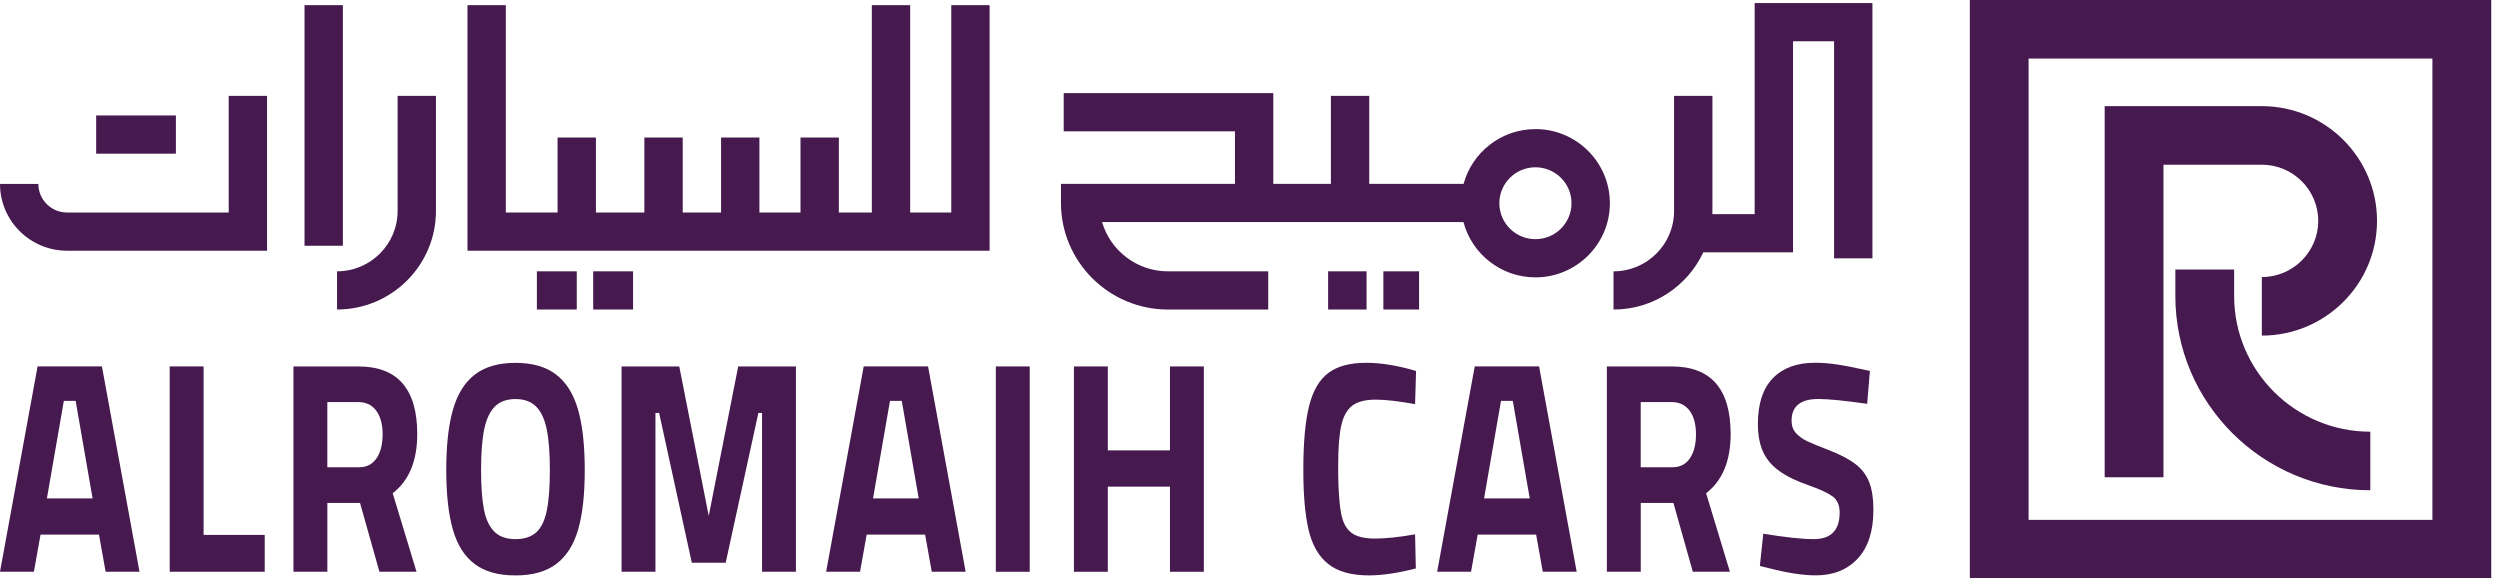 <svg width="255" height="59" viewBox="0 0 255 59" fill="none" xmlns="http://www.w3.org/2000/svg">
<path d="M178.976 0.313V21.84H174.659C174.662 21.736 174.667 21.631 174.667 21.524V9.779H170.755V21.524C170.755 24.918 167.986 27.677 164.579 27.677V31.573C168.633 31.573 172.131 29.178 173.735 25.736H182.888V4.21H187.076V26.347H190.988V0.313H178.976Z" fill="#46194F"/>
<path d="M40.555 21.521C40.555 24.915 37.785 27.674 34.379 27.674V31.57C39.943 31.57 44.467 27.061 44.467 21.521V9.776H40.555V21.521Z" fill="#46194F"/>
<path d="M156.614 13.169C153.116 13.169 150.163 15.54 149.287 18.752H139.662V9.776H135.75V18.752H129.877V9.498H108.498V13.394H125.966V18.752H108.219V20.7C108.219 26.694 113.113 31.573 119.134 31.573H129.359V27.676H119.134C115.95 27.676 113.258 25.552 112.409 22.648H149.271C150.126 25.891 153.094 28.292 156.616 28.292C160.802 28.292 164.208 24.898 164.208 20.729C164.208 16.56 160.802 13.166 156.616 13.166M156.614 24.395C154.585 24.395 152.933 22.752 152.933 20.729C152.933 18.706 154.583 17.063 156.614 17.063C158.645 17.063 160.294 18.706 160.294 20.729C160.294 22.752 158.645 24.395 156.614 24.395Z" fill="#46194F"/>
<path d="M144.746 27.674H141.104V31.57H144.746V27.674Z" fill="#46194F"/>
<path d="M139.39 27.674H135.468V31.57H139.39V27.674Z" fill="#46194F"/>
<path d="M97.029 21.677H92.838V0.527H88.926V21.677H85.563V14.028H81.651V21.677H77.46V14.028H73.549V21.677H69.637V14.028H65.725V21.677H60.785V14.028H56.873V21.677H52.991H51.594V0.527H47.683V25.573H52.991H59.697H60.785H77.46H83.607H85.563H90.871H92.838H100.94V0.527H97.029V21.677Z" fill="#46194F"/>
<path d="M58.829 27.674H54.762V31.57H58.829V27.674Z" fill="#46194F"/>
<path d="M64.573 27.674H60.506V31.57H64.573V27.674Z" fill="#46194F"/>
<path d="M17.941 11.778H9.809V15.674H17.941V11.778Z" fill="#46194F"/>
<path d="M34.973 0.527H31.061V25.067H34.973V0.527Z" fill="#46194F"/>
<path d="M23.327 21.677H6.84C5.225 21.677 3.912 20.368 3.912 18.76H0C0 22.517 3.068 25.573 6.84 25.573H27.239V9.776H23.327V21.677Z" fill="#46194F"/>
<path d="M10.096 54.531H4.135L3.458 58.318H0L3.834 37.374H10.397L14.23 58.318H10.773L10.096 54.531ZM7.716 40.888H6.512L4.785 50.835H9.443L7.716 40.888Z" fill="#46194F"/>
<path d="M27.001 54.56V58.318H17.308V37.374H20.766V54.56H27.004H27.001Z" fill="#46194F"/>
<path d="M29.933 37.377H36.547C40.555 37.377 42.559 39.676 42.559 44.276C42.559 47.006 41.724 49.018 40.056 50.311L42.484 58.318H38.702L36.722 51.296H33.39V58.318H29.933V37.374V37.377ZM36.598 47.664C37.383 47.664 37.984 47.362 38.401 46.754C38.817 46.149 39.027 45.333 39.027 44.306C39.027 43.278 38.809 42.472 38.374 41.889C37.939 41.303 37.329 41.011 36.544 41.011H33.388V47.664H36.593H36.598Z" fill="#46194F"/>
<path d="M48.446 57.55C47.409 56.79 46.662 55.626 46.205 54.055C45.746 52.484 45.518 50.447 45.518 47.943C45.518 45.438 45.746 43.358 46.205 41.769C46.665 40.177 47.412 38.986 48.446 38.196C49.48 37.407 50.858 37.011 52.581 37.011C54.303 37.011 55.678 37.407 56.715 38.196C57.749 38.988 58.496 40.177 58.956 41.769C59.415 43.361 59.643 45.419 59.643 47.943C59.643 50.466 59.423 52.42 58.98 53.98C58.536 55.54 57.798 56.715 56.763 57.507C55.726 58.299 54.332 58.693 52.581 58.693C50.829 58.693 49.483 58.312 48.446 57.553V57.55ZM54.695 54.301C55.205 53.838 55.562 53.099 55.772 52.083C55.982 51.066 56.086 49.685 56.086 47.94C56.086 46.195 55.979 44.803 55.761 43.768C55.544 42.732 55.181 41.962 54.671 41.458C54.16 40.955 53.464 40.704 52.578 40.704C51.691 40.704 50.995 40.955 50.485 41.458C49.974 41.962 49.612 42.732 49.394 43.768C49.177 44.803 49.069 46.195 49.069 47.94C49.069 49.562 49.16 50.876 49.346 51.882C49.529 52.888 49.875 53.659 50.386 54.191C50.896 54.727 51.627 54.992 52.578 54.992C53.48 54.992 54.184 54.761 54.695 54.298V54.301Z" fill="#46194F"/>
<path d="M81.186 37.377V58.32H77.729V42.122H77.353L74.021 57.397H70.564L67.232 42.122H66.856V58.32H63.399V37.377H69.285L72.291 52.623L75.297 37.377H81.183H81.186Z" fill="#46194F"/>
<path d="M94.362 54.531H88.4L87.723 58.318H84.266L88.099 37.374H94.662L98.496 58.318H95.039L94.362 54.531ZM91.981 40.888H90.778L89.05 50.835H93.709L91.981 40.888Z" fill="#46194F"/>
<path d="M101.574 37.377H105.032V58.32H101.574V37.377Z" fill="#46194F"/>
<path d="M122.792 37.377V58.32H119.335V49.636H112.997V58.32H109.54V37.377H112.997V45.938H119.335V37.377H122.792Z" fill="#46194F"/>
<path d="M135.467 57.518C134.498 56.739 133.834 55.583 133.477 54.052C133.117 52.524 132.939 50.485 132.939 47.94C132.939 45.149 133.136 42.973 133.528 41.41C133.92 39.85 134.576 38.726 135.494 38.038C136.413 37.351 137.7 37.005 139.352 37.005C140.873 37.005 142.568 37.284 144.438 37.838L144.338 41.226C142.686 40.918 141.34 40.763 140.306 40.763C139.272 40.763 138.46 40.969 137.926 41.378C137.391 41.79 137.02 42.462 136.811 43.396C136.601 44.33 136.496 45.649 136.496 47.354V48.494C136.529 50.26 136.633 51.579 136.811 52.452C136.985 53.324 137.332 53.956 137.85 54.346C138.369 54.737 139.161 54.933 140.231 54.933C141.367 54.933 142.735 54.788 144.338 54.502L144.414 57.981C142.592 58.452 140.999 58.69 139.629 58.69C137.826 58.69 136.44 58.299 135.47 57.52L135.467 57.518Z" fill="#46194F"/>
<path d="M156.686 54.531H150.724L150.047 58.318H146.59L150.423 37.374H156.986L160.82 58.318H157.363L156.686 54.531ZM154.305 40.888H153.102L151.374 50.835H156.033L154.305 40.888Z" fill="#46194F"/>
<path d="M163.899 37.377H170.513C174.522 37.377 176.526 39.676 176.526 44.276C176.526 47.006 175.69 49.018 174.022 50.311L176.451 58.318H172.668L170.688 51.296H167.357V58.318H163.899V37.374V37.377ZM170.562 47.664C171.346 47.664 171.948 47.362 172.364 46.754C172.781 46.149 172.99 45.333 172.99 44.306C172.99 43.278 172.773 42.472 172.338 41.889C171.902 41.306 171.292 41.011 170.508 41.011H167.351V47.664H170.556H170.562Z" fill="#46194F"/>
<path d="M180.408 57.948L179.505 57.731L179.857 54.437C182.095 54.806 183.806 54.991 184.991 54.991C186.762 54.991 187.645 54.089 187.645 52.28C187.645 51.542 187.412 50.998 186.944 50.648C186.477 50.3 185.692 49.931 184.591 49.54C183.272 49.088 182.232 48.585 181.472 48.031C180.711 47.477 180.161 46.818 179.82 46.058C179.478 45.298 179.306 44.354 179.306 43.224C179.306 41.172 179.817 39.622 180.835 38.573C181.853 37.527 183.282 37.002 185.117 37.002C185.835 37.002 186.579 37.059 187.347 37.171C188.116 37.283 189.241 37.505 190.73 37.835L190.453 41.191C188.164 40.861 186.504 40.698 185.469 40.698C183.648 40.698 182.74 41.437 182.74 42.917C182.74 43.43 182.89 43.851 183.191 44.18C183.492 44.509 183.868 44.782 184.319 44.996C184.771 45.213 185.531 45.526 186.6 45.935C187.753 46.388 188.645 46.858 189.281 47.354C189.915 47.846 190.375 48.456 190.66 49.187C190.944 49.915 191.087 50.854 191.087 52.005C191.087 54.162 190.558 55.813 189.496 56.964C188.435 58.114 187.003 58.687 185.201 58.687C183.898 58.687 182.302 58.441 180.416 57.948H180.408Z" fill="#46194F"/>
<path d="M220.674 16.8H230.708C233.881 16.8 236.46 19.372 236.46 22.53C236.46 25.688 233.881 28.259 230.708 28.259V34.232C237.185 34.232 242.456 28.982 242.456 22.53C242.456 16.078 237.185 10.827 230.708 10.827H214.677V48.681H220.674V16.8Z" fill="#46194F"/>
<path d="M227.882 30.197V27.492H221.886V30.197C221.886 41.118 230.805 50.006 241.772 50.006V44.033C234.112 44.033 227.882 37.827 227.882 30.197Z" fill="#46194F"/>
<path d="M200.922 0V59H254.105V0H200.922ZM248.106 53.027H206.916V5.973H248.106V53.027Z" fill="#46194F"/>
</svg>
